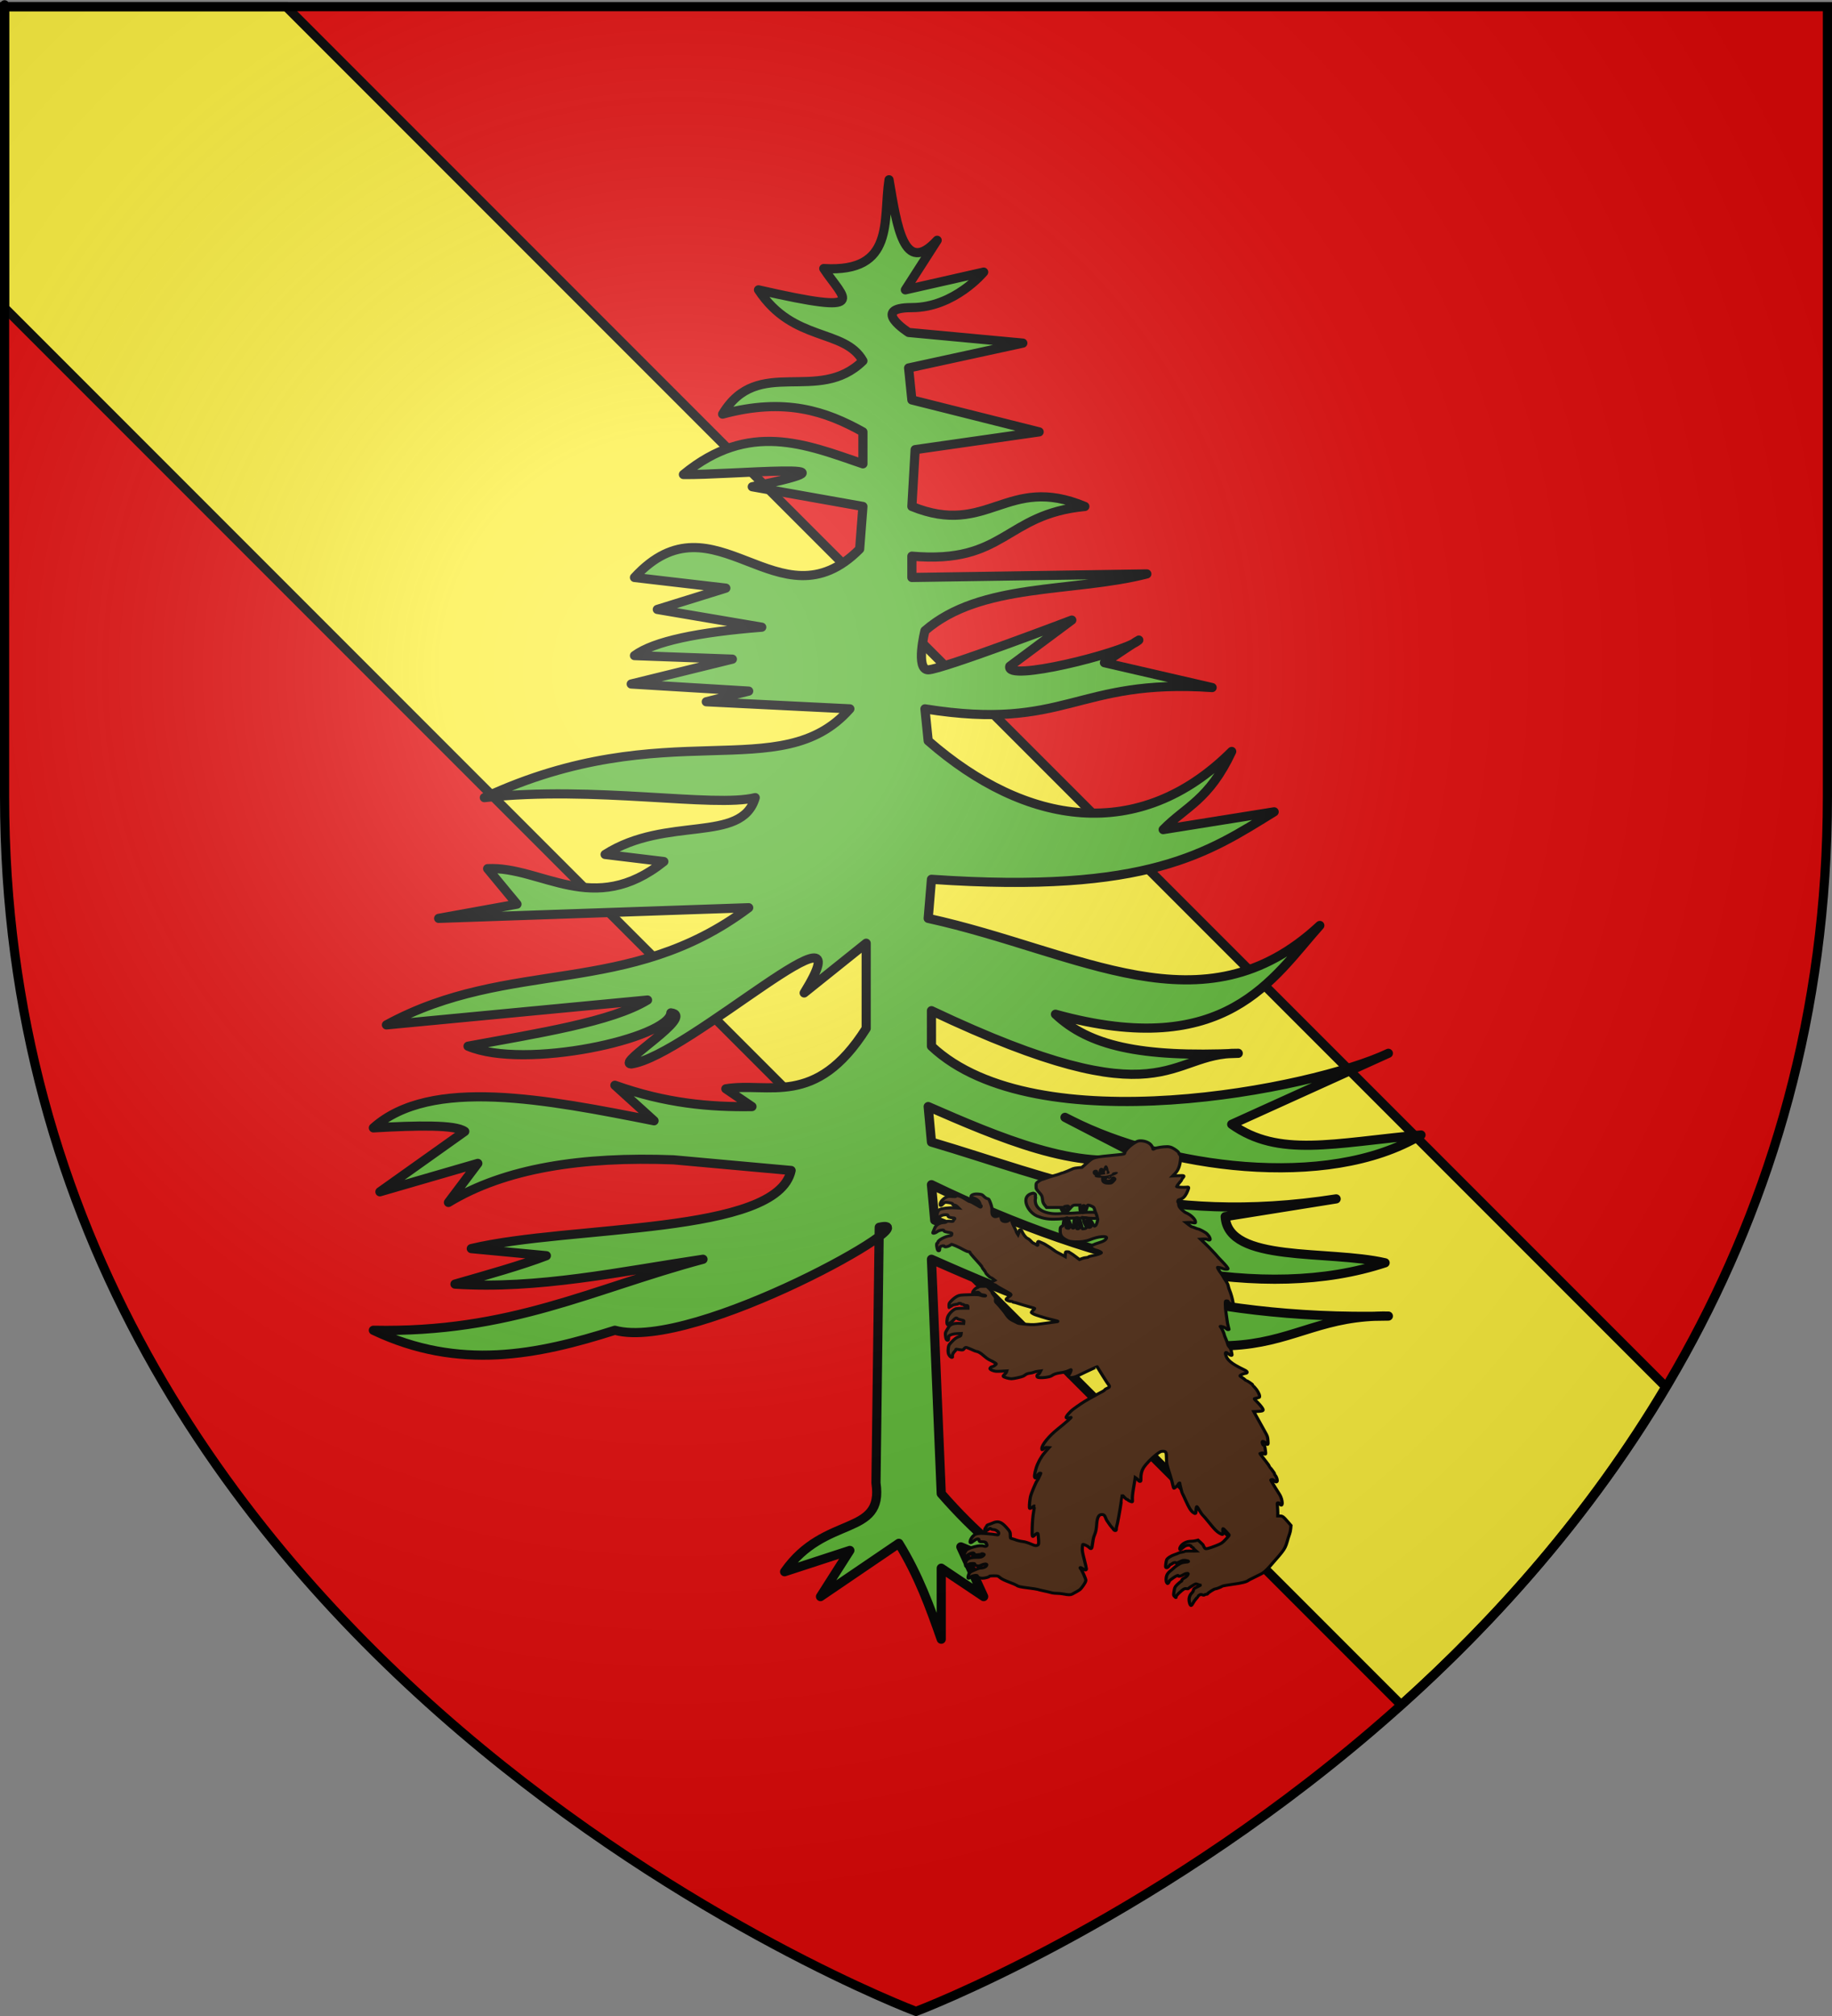 <?xml version="1.0" encoding="UTF-8" standalone="no"?>
<svg
   xmlns:dc="http://purl.org/dc/elements/1.1/"
   xmlns:cc="http://creativecommons.org/ns#"
   xmlns:rdf="http://www.w3.org/1999/02/22-rdf-syntax-ns#"
   xmlns:svg="http://www.w3.org/2000/svg"
   xmlns="http://www.w3.org/2000/svg"
   xmlns:xlink="http://www.w3.org/1999/xlink"
   xmlns:sodipodi="http://sodipodi.sourceforge.net/DTD/sodipodi-0.dtd"
   xmlns:inkscape="http://www.inkscape.org/namespaces/inkscape"
   height="660"
   width="600"
   version="1.0"
   id="svg2"
   sodipodi:version="0.32"
   inkscape:version="0.46"
   sodipodi:docname="Blason Nozeroy.svg"
   sodipodi:docbase="D:\Mes documents\Renaud-Notre Lapin"
   inkscape:export-filename="/Users/olivier/Desktop/Blason Rouge/Blason_Vide_3D.png"
   inkscape:export-xdpi="144"
   inkscape:export-ydpi="144"
   inkscape:output_extension="org.inkscape.output.svg.inkscape">
  <rect width="100%" height="100%" fill="#808080" stroke="none"/>
  <sodipodi:namedview
     inkscape:window-height="712"
     inkscape:window-width="1024"
     inkscape:pageshadow="2"
     inkscape:pageopacity="0.0"
     guidetolerance="10.0"
     gridtolerance="10.0"
     objecttolerance="10.0"
     borderopacity="1.0"
     bordercolor="#666666"
     pagecolor="#ffffff"
     id="base"
     showgrid="false"
     height="660px"
     inkscape:zoom="0.76742499"
     inkscape:cx="328.63145"
     inkscape:cy="329.67456"
     inkscape:window-x="0"
     inkscape:window-y="22"
     inkscape:current-layer="layer3"
     showguides="true"
     inkscape:guide-bbox="true">
    <sodipodi:guide
       orientation="1,0"
       position="300,305.917"
       id="guide3626" />
  </sodipodi:namedview>
  <desc
     id="desc4">Flag of Canton of Valais (Wallis)</desc>
  <defs
     id="defs6">
    <linearGradient
       id="linearGradient2893">
      <stop
         style="stop-color:white;stop-opacity:0.314;"
         offset="0"
         id="stop2895" />
      <stop
         id="stop2897"
         offset="0.19"
         style="stop-color:white;stop-opacity:0.251;" />
      <stop
         style="stop-color:#6b6b6b;stop-opacity:0.125;"
         offset="0.6"
         id="stop2901" />
      <stop
         style="stop-color:black;stop-opacity:0.125;"
         offset="1"
         id="stop2899" />
    </linearGradient>
    <radialGradient
       inkscape:collect="always"
       xlink:href="#linearGradient2893"
       id="radialGradient3163"
       gradientUnits="userSpaceOnUse"
       gradientTransform="matrix(1.353,0,0,1.349,-77.629,-85.747)"
       cx="221.445"
       cy="226.331"
       fx="221.445"
       fy="226.331"
       r="300" />
    <radialGradient
       gradientTransform="matrix(1.353,0,0,1.349,-77.629,-85.747)"
       gradientUnits="userSpaceOnUse"
       xlink:href="#linearGradient2893"
       id="radialGradient3372"
       fy="226.331"
       fx="221.445"
       r="300"
       cy="226.331"
       cx="221.445" />
    <radialGradient
       gradientTransform="matrix(0,1.386,-1.323,-5.741131e-8,-158.082,-109.541)"
       gradientUnits="userSpaceOnUse"
       xlink:href="#linearGradient2955"
       id="radialGradient2871"
       fy="218.901"
       fx="225.524"
       r="300"
       cy="218.901"
       cx="225.524" />
    <radialGradient
       gradientTransform="matrix(0,1.749,-1.593,-1.049767e-7,551.788,-191.29)"
       gradientUnits="userSpaceOnUse"
       xlink:href="#linearGradient2955"
       id="radialGradient2865"
       fy="218.901"
       fx="225.524"
       r="300"
       cy="218.901"
       cx="225.524" />
    <radialGradient
       gradientTransform="matrix(-4.167939e-4,2.183,-1.884,-3.599562e-4,615.597,-289.121)"
       gradientUnits="userSpaceOnUse"
       xlink:href="#linearGradient2955"
       id="radialGradient1911"
       fy="218.901"
       fx="225.524"
       r="300"
       cy="218.901"
       cx="225.524" />
    <clipPath
       id="clip">
      <path
         id="path10"
         d="M 0,-200 L 0,600 L 300,600 L 300,-200 L 0,-200 z " />
    </clipPath>
    <polygon
       id="star"
       transform="scale(53,53)"
       points="0,-1 0.588,0.809 -0.951,-0.309 0.951,-0.309 -0.588,0.809 0,-1 " />
    <radialGradient
       gradientTransform="matrix(-4.167939e-4,2.183,-1.884,-3.599562e-4,615.597,-289.121)"
       gradientUnits="userSpaceOnUse"
       xlink:href="#linearGradient2955"
       id="radialGradient2961"
       fy="218.901"
       fx="225.524"
       r="300"
       cy="218.901"
       cx="225.524" />
    <linearGradient
       id="linearGradient2955">
      <stop
         id="stop2867"
         offset="0"
         style="stop-color:#fd0000;stop-opacity:1" />
      <stop
         id="stop2873"
         offset="0.5"
         style="stop-color:#e77275;stop-opacity:0.659" />
      <stop
         id="stop2959"
         offset="1"
         style="stop-color:#000000;stop-opacity:0.323" />
    </linearGradient>
    <linearGradient
       id="linearGradient2885">
      <stop
         id="stop2887"
         offset="0"
         style="stop-color:#ffffff;stop-opacity:1" />
      <stop
         id="stop2891"
         offset="0.229"
         style="stop-color:#ffffff;stop-opacity:1" />
      <stop
         id="stop2889"
         offset="1"
         style="stop-color:#000000;stop-opacity:1" />
    </linearGradient>
    <linearGradient
       id="linearGradient3347">
      <stop
         id="stop3349"
         offset="0"
         style="stop-color:#ffffff;stop-opacity:0.314" />
      <stop
         id="stop3351"
         offset="0.19"
         style="stop-color:#ffffff;stop-opacity:0.251" />
      <stop
         id="stop3353"
         offset="0.6"
         style="stop-color:#6b6b6b;stop-opacity:0.125" />
      <stop
         id="stop3355"
         offset="1"
         style="stop-color:#000000;stop-opacity:0.125" />
    </linearGradient>
    <inkscape:perspective
       id="perspective85"
       inkscape:persp3d-origin="300 : 220 : 1"
       inkscape:vp_z="600 : 330 : 1"
       inkscape:vp_y="0 : 1000 : 0"
       inkscape:vp_x="0 : 330 : 1"
       sodipodi:type="inkscape:persp3d" />
    <inkscape:perspective
       id="perspective6959"
       inkscape:persp3d-origin="372.04724 : 350.78739 : 1"
       inkscape:vp_z="744.09448 : 526.18109 : 1"
       inkscape:vp_y="0 : 1000 : 0"
       inkscape:vp_x="0 : 526.18109 : 1"
       sodipodi:type="inkscape:persp3d" />
    <radialGradient
       r="300"
       fy="218.901"
       fx="225.524"
       cy="218.901"
       cx="225.524"
       gradientTransform="matrix(0,1.386,-1.323,-5.741131e-8,-158.082,-109.541)"
       gradientUnits="userSpaceOnUse"
       id="radialGradient17748"
       xlink:href="#linearGradient2955"
       inkscape:collect="always" />
    <radialGradient
       r="300"
       fy="218.901"
       fx="225.524"
       cy="218.901"
       cx="225.524"
       gradientTransform="matrix(0,1.749,-1.593,-1.049767e-7,551.788,-191.29)"
       gradientUnits="userSpaceOnUse"
       id="radialGradient17746"
       xlink:href="#linearGradient2955"
       inkscape:collect="always" />
    <radialGradient
       r="300"
       fy="218.901"
       fx="225.524"
       cy="218.901"
       cx="225.524"
       gradientTransform="matrix(-4.167939e-4,2.183,-1.884,-3.599562e-4,615.597,-289.121)"
       gradientUnits="userSpaceOnUse"
       id="radialGradient17744"
       xlink:href="#linearGradient2955"
       inkscape:collect="always" />
    <clipPath
       id="clipPath17740">
      <path
         id="path17742"
         d="M 0,-200 L 0,600 L 300,600 L 300,-200 L 0,-200 z " />
    </clipPath>
    <polygon
       points="0,-1 0.588,0.809 -0.951,-0.309 0.951,-0.309 -0.588,0.809 0,-1 "
       transform="scale(53,53)"
       id="polygon17738" />
    <radialGradient
       gradientUnits="userSpaceOnUse"
       gradientTransform="matrix(-4.167939e-4,2.183,-1.884,-3.599562e-4,615.597,-289.121)"
       r="300"
       fy="218.901"
       fx="225.524"
       cy="218.901"
       cx="225.524"
       id="radialGradient17736"
       xlink:href="#linearGradient2955"
       inkscape:collect="always" />
    <linearGradient
       id="linearGradient17728">
      <stop
         style="stop-color:#fd0000;stop-opacity:1;"
         offset="0"
         id="stop17730" />
      <stop
         id="stop17732"
         offset="0.5"
         style="stop-color:#e77275;stop-opacity:0.659;" />
      <stop
         id="stop17734"
         offset="1"
         style="stop-color:black;stop-opacity:0.323;" />
    </linearGradient>
    <linearGradient
       id="linearGradient17720">
      <stop
         style="stop-color:white;stop-opacity:1;"
         offset="0"
         id="stop17722" />
      <stop
         id="stop17724"
         offset="0.229"
         style="stop-color:white;stop-opacity:1;" />
      <stop
         style="stop-color:black;stop-opacity:1;"
         offset="1"
         id="stop17726" />
    </linearGradient>
    <linearGradient
       id="linearGradient17710">
      <stop
         id="stop17712"
         offset="0"
         style="stop-color:white;stop-opacity:0.314;" />
      <stop
         style="stop-color:white;stop-opacity:0.251;"
         offset="0.19"
         id="stop17714" />
      <stop
         id="stop17716"
         offset="0.6"
         style="stop-color:#6b6b6b;stop-opacity:0.125;" />
      <stop
         id="stop17718"
         offset="1"
         style="stop-color:black;stop-opacity:0.125;" />
    </linearGradient>
    <inkscape:perspective
       id="perspective372"
       inkscape:persp3d-origin="300 : 220 : 1"
       inkscape:vp_z="600 : 330 : 1"
       inkscape:vp_y="0 : 1000 : 0"
       inkscape:vp_x="0 : 330 : 1"
       sodipodi:type="inkscape:persp3d" />
    <radialGradient
       r="300"
       fy="226.331"
       fx="221.445"
       cy="226.331"
       cx="221.445"
       gradientTransform="matrix(1.353,0,0,1.349,-77.629,-85.747)"
       gradientUnits="userSpaceOnUse"
       id="radialGradient18527"
       xlink:href="#linearGradient2893"
       inkscape:collect="always" />
    <radialGradient
       r="300"
       fy="218.901"
       fx="225.524"
       cy="218.901"
       cx="225.524"
       gradientTransform="matrix(0,1.386,-1.323,-5.741131e-8,-158.082,-109.541)"
       gradientUnits="userSpaceOnUse"
       id="radialGradient18525"
       xlink:href="#linearGradient2955"
       inkscape:collect="always" />
    <radialGradient
       r="300"
       fy="218.901"
       fx="225.524"
       cy="218.901"
       cx="225.524"
       gradientTransform="matrix(0,1.749,-1.593,-1.049767e-7,551.788,-191.29)"
       gradientUnits="userSpaceOnUse"
       id="radialGradient18523"
       xlink:href="#linearGradient2955"
       inkscape:collect="always" />
    <radialGradient
       r="300"
       fy="218.901"
       fx="225.524"
       cy="218.901"
       cx="225.524"
       gradientTransform="matrix(-4.167939e-4,2.183,-1.884,-3.599562e-4,615.597,-289.121)"
       gradientUnits="userSpaceOnUse"
       id="radialGradient18521"
       xlink:href="#linearGradient2955"
       inkscape:collect="always" />
    <clipPath
       id="clipPath18517">
      <path
         id="path18519"
         d="M 0,-200 L 0,600 L 300,600 L 300,-200 L 0,-200 z " />
    </clipPath>
    <polygon
       points="0,-1 0.588,0.809 -0.951,-0.309 0.951,-0.309 -0.588,0.809 0,-1 "
       transform="scale(53,53)"
       id="polygon18515" />
    <radialGradient
       gradientUnits="userSpaceOnUse"
       gradientTransform="matrix(-4.167939e-4,2.183,-1.884,-3.599562e-4,615.597,-289.121)"
       r="300"
       fy="218.901"
       fx="225.524"
       cy="218.901"
       cx="225.524"
       id="radialGradient18513"
       xlink:href="#linearGradient2955"
       inkscape:collect="always" />
    <linearGradient
       id="linearGradient18505">
      <stop
         style="stop-color:#fd0000;stop-opacity:1;"
         offset="0"
         id="stop18507" />
      <stop
         id="stop18509"
         offset="0.5"
         style="stop-color:#e77275;stop-opacity:0.659;" />
      <stop
         id="stop18511"
         offset="1"
         style="stop-color:black;stop-opacity:0.323;" />
    </linearGradient>
    <linearGradient
       id="linearGradient18497">
      <stop
         style="stop-color:white;stop-opacity:1;"
         offset="0"
         id="stop18499" />
      <stop
         id="stop18501"
         offset="0.229"
         style="stop-color:white;stop-opacity:1;" />
      <stop
         style="stop-color:black;stop-opacity:1;"
         offset="1"
         id="stop18503" />
    </linearGradient>
    <linearGradient
       id="linearGradient18487">
      <stop
         id="stop18489"
         offset="0"
         style="stop-color:white;stop-opacity:0.314;" />
      <stop
         style="stop-color:white;stop-opacity:0.251;"
         offset="0.19"
         id="stop18491" />
      <stop
         id="stop18493"
         offset="0.6"
         style="stop-color:#6b6b6b;stop-opacity:0.125;" />
      <stop
         id="stop18495"
         offset="1"
         style="stop-color:black;stop-opacity:0.125;" />
    </linearGradient>
    <inkscape:perspective
       id="perspective35"
       inkscape:persp3d-origin="300 : 220 : 1"
       inkscape:vp_z="600 : 330 : 1"
       inkscape:vp_y="0 : 1000 : 0"
       inkscape:vp_x="0 : 330 : 1"
       sodipodi:type="inkscape:persp3d" />
    <radialGradient
       r="300"
       fy="226.331"
       fx="221.445"
       cy="226.331"
       cx="221.445"
       gradientTransform="matrix(1.353,0,0,1.349,-77.629,-85.747)"
       gradientUnits="userSpaceOnUse"
       id="radialGradient18825"
       xlink:href="#linearGradient2893"
       inkscape:collect="always" />
    <radialGradient
       r="300"
       fy="218.901"
       fx="225.524"
       cy="218.901"
       cx="225.524"
       gradientTransform="matrix(0,1.386,-1.323,-5.741131e-8,-158.082,-109.541)"
       gradientUnits="userSpaceOnUse"
       id="radialGradient18823"
       xlink:href="#linearGradient2955"
       inkscape:collect="always" />
    <radialGradient
       r="300"
       fy="218.901"
       fx="225.524"
       cy="218.901"
       cx="225.524"
       gradientTransform="matrix(0,1.749,-1.593,-1.049767e-7,551.788,-191.29)"
       gradientUnits="userSpaceOnUse"
       id="radialGradient18821"
       xlink:href="#linearGradient2955"
       inkscape:collect="always" />
    <radialGradient
       r="300"
       fy="218.901"
       fx="225.524"
       cy="218.901"
       cx="225.524"
       gradientTransform="matrix(-4.167939e-4,2.183,-1.884,-3.599562e-4,615.597,-289.121)"
       gradientUnits="userSpaceOnUse"
       id="radialGradient18819"
       xlink:href="#linearGradient2955"
       inkscape:collect="always" />
    <clipPath
       id="clipPath18815">
      <path
         id="path18817"
         d="M 0,-200 L 0,600 L 300,600 L 300,-200 L 0,-200 z " />
    </clipPath>
    <polygon
       points="0,-1 0.588,0.809 -0.951,-0.309 0.951,-0.309 -0.588,0.809 0,-1 "
       transform="scale(53,53)"
       id="polygon18813" />
    <radialGradient
       gradientUnits="userSpaceOnUse"
       gradientTransform="matrix(-4.167939e-4,2.183,-1.884,-3.599562e-4,615.597,-289.121)"
       r="300"
       fy="218.901"
       fx="225.524"
       cy="218.901"
       cx="225.524"
       id="radialGradient18811"
       xlink:href="#linearGradient2955"
       inkscape:collect="always" />
    <linearGradient
       id="linearGradient18803">
      <stop
         style="stop-color:#fd0000;stop-opacity:1;"
         offset="0"
         id="stop18805" />
      <stop
         id="stop18807"
         offset="0.5"
         style="stop-color:#e77275;stop-opacity:0.659;" />
      <stop
         id="stop18809"
         offset="1"
         style="stop-color:black;stop-opacity:0.323;" />
    </linearGradient>
    <linearGradient
       id="linearGradient18795">
      <stop
         style="stop-color:white;stop-opacity:1;"
         offset="0"
         id="stop18797" />
      <stop
         id="stop18799"
         offset="0.229"
         style="stop-color:white;stop-opacity:1;" />
      <stop
         style="stop-color:black;stop-opacity:1;"
         offset="1"
         id="stop18801" />
    </linearGradient>
    <linearGradient
       id="linearGradient18785">
      <stop
         id="stop18787"
         offset="0"
         style="stop-color:white;stop-opacity:0.314;" />
      <stop
         style="stop-color:white;stop-opacity:0.251;"
         offset="0.19"
         id="stop18789" />
      <stop
         id="stop18791"
         offset="0.6"
         style="stop-color:#6b6b6b;stop-opacity:0.125;" />
      <stop
         id="stop18793"
         offset="1"
         style="stop-color:black;stop-opacity:0.125;" />
    </linearGradient>
    <inkscape:perspective
       id="perspective48"
       inkscape:persp3d-origin="300 : 220 : 1"
       inkscape:vp_z="600 : 330 : 1"
       inkscape:vp_y="0 : 1000 : 0"
       inkscape:vp_x="0 : 330 : 1"
       sodipodi:type="inkscape:persp3d" />
    <radialGradient
       gradientTransform="matrix(0,1.386,-1.323,-5.741131e-8,-158.082,-109.541)"
       gradientUnits="userSpaceOnUse"
       xlink:href="#linearGradient2955"
       id="radialGradient18973"
       fy="218.901"
       fx="225.524"
       r="300"
       cy="218.901"
       cx="225.524" />
    <radialGradient
       gradientTransform="matrix(0,1.749,-1.593,-1.049767e-7,551.788,-191.29)"
       gradientUnits="userSpaceOnUse"
       xlink:href="#linearGradient2955"
       id="radialGradient18971"
       fy="218.901"
       fx="225.524"
       r="300"
       cy="218.901"
       cx="225.524" />
    <radialGradient
       gradientTransform="matrix(-4.167939e-4,2.183,-1.884,-3.599562e-4,615.597,-289.121)"
       gradientUnits="userSpaceOnUse"
       xlink:href="#linearGradient2955"
       id="radialGradient18969"
       fy="218.901"
       fx="225.524"
       r="300"
       cy="218.901"
       cx="225.524" />
    <clipPath
       id="clipPath18965">
      <path
         id="path18967"
         d="M 0,-200 L 0,600 L 300,600 L 300,-200 L 0,-200 z " />
    </clipPath>
    <polygon
       id="polygon18963"
       transform="scale(53,53)"
       points="0,-1 0.588,0.809 -0.951,-0.309 0.951,-0.309 -0.588,0.809 0,-1 " />
    <radialGradient
       gradientTransform="matrix(-4.167939e-4,2.183,-1.884,-3.599562e-4,615.597,-289.121)"
       gradientUnits="userSpaceOnUse"
       xlink:href="#linearGradient2955"
       id="radialGradient18961"
       fy="218.901"
       fx="225.524"
       r="300"
       cy="218.901"
       cx="225.524" />
    <linearGradient
       id="linearGradient18953">
      <stop
         id="stop18955"
         offset="0"
         style="stop-color:#fd0000;stop-opacity:1" />
      <stop
         id="stop18957"
         offset="0.5"
         style="stop-color:#e77275;stop-opacity:0.659" />
      <stop
         id="stop18959"
         offset="1"
         style="stop-color:black;stop-opacity:0.323" />
    </linearGradient>
    <linearGradient
       id="linearGradient18945">
      <stop
         id="stop18947"
         offset="0"
         style="stop-color:white;stop-opacity:1" />
      <stop
         id="stop18949"
         offset="0.229"
         style="stop-color:white;stop-opacity:1" />
      <stop
         id="stop18951"
         offset="1"
         style="stop-color:black;stop-opacity:1" />
    </linearGradient>
    <linearGradient
       id="linearGradient18935">
      <stop
         id="stop18937"
         offset="0"
         style="stop-color:white;stop-opacity:0.314" />
      <stop
         id="stop18939"
         offset="0.19"
         style="stop-color:white;stop-opacity:0.251" />
      <stop
         id="stop18941"
         offset="0.6"
         style="stop-color:#6b6b6b;stop-opacity:0.125" />
      <stop
         id="stop18943"
         offset="1"
         style="stop-color:black;stop-opacity:0.125" />
    </linearGradient>
    <inkscape:perspective
       id="perspective32"
       inkscape:persp3d-origin="300 : 220 : 1"
       inkscape:vp_z="600 : 330 : 1"
       inkscape:vp_y="0 : 1000 : 0"
       inkscape:vp_x="0 : 330 : 1"
       sodipodi:type="inkscape:persp3d" />
    <linearGradient
       gradientUnits="userSpaceOnUse"
       xlink:href="#linearGradient1732"
       id="linearGradient2433"
       y2="96.5"
       x2="180"
       y1="92.5"
       x1="171" />
    <linearGradient
       gradientTransform="translate(-1.428571e-5,-5.714286e-5)"
       gradientUnits="userSpaceOnUse"
       xlink:href="#linearGradient1732"
       id="linearGradient1561"
       y2="467.622"
       x2="124.137"
       y1="496.131"
       x1="94.281" />
    <linearGradient
       gradientTransform="translate(-1.428571e-5,-5.714286e-5)"
       gradientUnits="userSpaceOnUse"
       xlink:href="#linearGradient1732"
       id="linearGradient1559"
       y2="185.716"
       x2="296.929"
       y1="176.249"
       x1="270.496" />
    <linearGradient
       gradientTransform="translate(-1.428571e-5,-5.714286e-5)"
       gradientUnits="userSpaceOnUse"
       xlink:href="#linearGradient1732"
       id="linearGradient1557"
       y2="101.814"
       x2="193.021"
       y1="75.234"
       x1="179.583" />
    <linearGradient
       gradientTransform="translate(-1.428571e-5,-5.714286e-5)"
       gradientUnits="userSpaceOnUse"
       xlink:href="#linearGradient1732"
       id="linearGradient1555"
       y2="90.412"
       x2="137.605"
       y1="75.234"
       x1="112.239" />
    <linearGradient
       gradientTransform="translate(-1.428571e-5,-5.714286e-5)"
       gradientUnits="userSpaceOnUse"
       xlink:href="#linearGradient1732"
       id="linearGradient1553"
       y2="137.971"
       x2="124.361"
       y1="139.21"
       x1="87.547" />
    <linearGradient
       gradientTransform="translate(-1.428571e-5,-5.714286e-5)"
       gradientUnits="userSpaceOnUse"
       xlink:href="#linearGradient1732"
       id="linearGradient1551"
       y2="137.971"
       x2="157.2"
       y1="115.64"
       x1="124.585" />
    <linearGradient
       gradientTransform="translate(-1.428571e-5,-5.714286e-5)"
       gradientUnits="userSpaceOnUse"
       xlink:href="#linearGradient1732"
       id="linearGradient1549"
       y2="213.55"
       x2="211.83"
       y1="217.778"
       x1="177.338" />
    <linearGradient
       id="linearGradient1732">
      <stop
         id="stop1734"
         offset="0"
         style="stop-color:#ffffff;stop-opacity:1" />
      <stop
         id="stop1736"
         offset="1"
         style="stop-color:#ffffff;stop-opacity:1" />
    </linearGradient>
    <linearGradient
       gradientTransform="translate(75.923,47.102)"
       gradientUnits="userSpaceOnUse"
       xlink:href="#linearGradient1732"
       id="linearGradient1397"
       y2="48.303"
       x2="243.124"
       y1="51.421"
       x1="241.143" />
    <linearGradient
       gradientTransform="translate(-1.428571e-5,-5.714286e-5)"
       gradientUnits="userSpaceOnUse"
       xlink:href="#linearGradient1732"
       id="linearGradient1682"
       y2="546.905"
       x2="341.27"
       y1="571.111"
       x1="337.302" />
    <linearGradient
       gradientTransform="translate(-1.428571e-5,-5.714286e-5)"
       gradientUnits="userSpaceOnUse"
       xlink:href="#linearGradient1732"
       id="linearGradient1674"
       y2="547.595"
       x2="319.151"
       y1="566.746"
       x1="300" />
    <linearGradient
       gradientTransform="translate(-1.428571e-5,-5.714286e-5)"
       gradientUnits="userSpaceOnUse"
       xlink:href="#linearGradient1732"
       id="linearGradient1666"
       y2="534.603"
       x2="312.302"
       y1="534.206"
       x1="266.27" />
    <linearGradient
       gradientTransform="translate(-1.428571e-5,-5.714286e-5)"
       gradientUnits="userSpaceOnUse"
       xlink:href="#linearGradient1732"
       id="linearGradient1658"
       y2="513.175"
       x2="321.825"
       y1="493.73"
       x1="292.857" />
    <linearGradient
       gradientTransform="translate(-1.428571e-5,-5.714286e-5)"
       gradientUnits="userSpaceOnUse"
       xlink:href="#linearGradient1732"
       id="linearGradient1650"
       y2="458.413"
       x2="186.508"
       y1="491.746"
       x1="186.508" />
    <linearGradient
       gradientTransform="translate(-1.428571e-5,-5.714286e-5)"
       gradientUnits="userSpaceOnUse"
       xlink:href="#linearGradient1732"
       id="linearGradient1642"
       y2="454.048"
       x2="163.889"
       y1="488.968"
       x1="143.651" />
    <linearGradient
       gradientTransform="translate(-1.428571e-5,-5.714286e-5)"
       gradientUnits="userSpaceOnUse"
       xlink:href="#linearGradient1732"
       id="linearGradient1582"
       y2="242.341"
       x2="130.357"
       y1="225.278"
       x1="107.143" />
    <linearGradient
       gradientTransform="translate(-1.428571e-5,-5.714286e-5)"
       gradientUnits="userSpaceOnUse"
       xlink:href="#linearGradient1732"
       id="linearGradient1622"
       y2="415.357"
       x2="166.667"
       y1="395.317"
       x1="131.151" />
    <linearGradient
       gradientTransform="translate(-1.428571e-5,-5.714286e-5)"
       gradientUnits="userSpaceOnUse"
       xlink:href="#linearGradient1732"
       id="linearGradient1614"
       y2="294.722"
       x2="136.325"
       y1="312.778"
       x1="118.452" />
    <linearGradient
       gradientTransform="translate(-1.428571e-5,-5.714286e-5)"
       gradientUnits="userSpaceOnUse"
       xlink:href="#linearGradient1732"
       id="linearGradient1606"
       y2="280.635"
       x2="118.056"
       y1="297.103"
       x1="88.492" />
    <linearGradient
       gradientTransform="translate(-1.428571e-5,-5.714286e-5)"
       gradientUnits="userSpaceOnUse"
       xlink:href="#linearGradient1732"
       id="linearGradient1598"
       y2="257.619"
       x2="115.675"
       y1="260.595"
       x1="84.127" />
    <linearGradient
       gradientTransform="translate(-1.428571e-5,-5.714286e-5)"
       gradientUnits="userSpaceOnUse"
       xlink:href="#linearGradient1732"
       id="linearGradient1590"
       y2="258.413"
       x2="113.69"
       y1="264.167"
       x1="82.143" />
    <linearGradient
       gradientTransform="translate(-1.428571e-5,-5.714286e-5)"
       gradientUnits="userSpaceOnUse"
       xlink:href="#linearGradient1732"
       id="linearGradient1800"
       y2="166.385"
       x2="139.396"
       y1="191.963"
       x1="107.75" />
    <inkscape:perspective
       id="perspective34"
       inkscape:persp3d-origin="225 : 179.16667 : 1"
       inkscape:vp_z="450 : 268.75 : 1"
       inkscape:vp_y="0 : 1000 : 0"
       inkscape:vp_x="0 : 268.75 : 1"
       sodipodi:type="inkscape:persp3d" />
  </defs>
  <g
     inkscape:groupmode="layer"
     id="layer3"
     inkscape:label="Fond écu"
     style="display:inline">
    <path
       id="path2855"
       style="fill:#e20909;fill-opacity:1;fill-rule:evenodd;stroke:none;stroke-width:1px;stroke-linecap:butt;stroke-linejoin:miter;stroke-opacity:1"
       d="M 300,658.5 C 300,658.5 598.5,546.18 598.5,260.728 C 598.5,-24.723 598.5,2.176 598.5,2.176 L 1.5,2.176 L 1.5,260.728 C 1.5,546.18 300,658.5 300,658.5 z "
       sodipodi:nodetypes="cccccc" />
    <g
       id="g3052"
       transform="translate(0.71,0.651)">
      <g
         style="display:inline"
         inkscape:label="Fond écu"
         id="g3054" />
      <g
         style="display:inline"
         inkscape:label="Meubles"
         id="g3056">
        <g
           style="opacity:1"
           transform="translate(-62.857,-493.791)"
           inkscape:label="Calque 1"
           id="g6475">
          <g
             id="g6477"
             style="opacity:1;display:inline"
             transform="translate(62.857,493.791)">
            <g
               id="g5810" />
            <g
               id="g6515">
              <rect
                 width="600"
                 height="660"
                 x="0"
                 y="3.375078e-14"
                 style="opacity:1;fill:none;fill-opacity:1;fill-rule:nonzero;stroke:none;stroke-width:7.56;stroke-linecap:round;stroke-linejoin:round;stroke-miterlimit:4;stroke-dasharray:none;stroke-opacity:1;display:inline"
                 id="rect4923" />
            </g>
          </g>
          <rect
             style="fill:#ff0000;fill-opacity:1;stroke-width:5.394;stroke-miterlimit:4;stroke-dasharray:none"
             id="rect4632"
             width="0"
             height="45.714"
             x="314.286"
             y="686.648" />
        </g>
      </g>
      <g
         style="display:inline"
         inkscape:label="Reflet final"
         id="g3109" />
      <g
         style="display:inline"
         inkscape:label="Contour final"
         id="g3111" />
    </g>
    <g
       id="g18975"
       style="opacity:1;display:inline"
       transform="matrix(-1,0,0,1,600,0)">
      <g
         id="g18977">
        <path
           id="path18979"
           style="fill:#fcef3c;fill-opacity:1;fill-rule:evenodd;stroke:#000000;stroke-width:3;stroke-linecap:butt;stroke-linejoin:miter;stroke-miterlimit:4;stroke-dasharray:none;stroke-opacity:1"
           d="M 598.5,100.781 L 141.125,558.156 C 109.776,530.024 79.086,495.486 54.437,454.031 L 506.281,2.188 L 598.5,2.188 L 598.5,100.781 z" />
        <rect
           id="rect18981"
           style="fill:none;fill-opacity:1;fill-rule:nonzero;stroke:none;stroke-width:7.56;stroke-linecap:round;stroke-linejoin:round;stroke-miterlimit:4;stroke-dasharray:none;stroke-opacity:1"
           y="3.375078e-14"
           x="0"
           height="660"
           width="600" />
      </g>
    </g>
    <path
       sodipodi:nodetypes="ccccccccccccccccccccccccccccccccccccccccccccccccccccccccccccccccccccccccccccscccccccccccccccccsccsccccccccccccscccc"
       id="path3937"
       d="M 291.168,58.855 C 289.134,72.004 293.315,89.377 269.79,87.917 C 276.298,97.852 285.984,103.485 248.413,94.892 C 259.814,112.204 276.56,107.44 282.617,118.143 C 267.921,132.539 248.216,116.249 236.655,135.58 C 257.143,130.024 270.589,134.68 282.617,141.393 L 282.617,151.855 C 263.89,145.45 245.321,137.682 223.829,155.343 C 238.414,155.631 288.159,150.705 246.371,159.355 L 282.617,165.805 L 281.548,179.755 C 255.038,206.425 234.113,160.421 207.796,189.055 L 237.724,192.543 L 215.278,199.518 L 249.481,205.33 C 228.816,206.958 214.217,209.905 207.796,214.63 L 239.862,215.793 L 206.727,223.931 L 245.206,226.256 L 231.311,229.743 L 278.341,232.068 C 255.628,257.777 218.702,233.222 158.627,261.131 C 194.613,257.128 233.805,264.501 247.344,261.131 C 242.923,276.364 218.34,266.898 198.176,279.731 L 217.415,282.056 C 194.297,300.532 177.32,283.518 159.696,284.381 L 169.316,296.006 L 143.663,300.656 L 245.206,297.168 C 205.658,326.875 167.178,313.443 126.561,335.531 L 212.071,327.393 C 200.339,334.569 175.949,338.303 153.283,342.506 C 171.874,350.379 219.105,339.914 219.718,331.595 C 228.064,332.487 201.654,348.139 206.727,348.318 C 225.413,345.724 284.84,290.255 263.377,325.068 L 283.685,308.793 L 283.685,336.694 C 267.136,362.889 251.528,354.15 237.724,356.456 L 246.275,362.269 C 232.486,362.501 218.003,361.223 201.382,355.293 L 214.209,366.919 C 179.04,359.965 141.079,352.45 122.286,369.244 C 136.677,368.431 149.108,368.151 152.214,370.406 L 124.423,390.169 L 156.49,380.869 L 146.87,393.656 C 165.393,382.415 190.707,378.558 220.622,379.706 L 259.101,383.194 C 254.515,404.422 186.96,400.972 154.352,408.769 L 178.936,411.094 C 170.907,414.194 159.779,417.294 149.007,420.394 C 176.085,422.189 203.164,416.273 230.242,412.256 C 193.942,421.94 167.248,436.443 122.286,435.506 C 150.406,448.865 176.075,443.561 201.382,435.506 C 227.48,442.602 306.182,397.738 287.961,401.794 L 286.892,485.494 C 289.529,503.335 270.168,495.661 256.964,514.557 L 278.341,507.582 L 268.721,522.694 L 294.374,505.257 C 300.833,515.719 304.602,526.182 308.27,536.644 L 308.27,513.394 L 322.165,522.694 L 314.683,506.419 L 337.129,515.719 C 328.169,508.242 319.925,502.322 308.27,488.982 L 305.063,412.256 C 418.389,462.815 412.776,430.216 454.705,430.856 C 392.375,432.331 348.925,416.206 306.132,399.469 L 305.063,387.844 C 361.479,415.062 414.28,426.401 453.636,413.419 C 434.995,409.117 402.218,413.6 401.261,398.306 L 437.603,392.494 C 379.367,401.581 344.321,385.447 305.063,373.894 L 303.994,362.269 C 326.693,372.17 353.563,383.825 373.471,378.544 C 373.471,378.544 339.927,361.29 351.025,366.919 C 380.844,382.041 434.441,390.134 465.394,371.569 C 436.609,374.2 418.849,379.055 403.399,368.081 L 454.705,344.831 C 430.224,356.465 339.26,374.706 305.063,342.506 L 305.063,330.881 C 382.627,367.658 382.068,344.475 405.537,344.831 C 373.215,346.272 356.577,342.28 345.68,332.044 C 401.627,347.46 416.869,320.111 432.259,302.981 C 393.968,338.617 353.833,311.556 303.994,300.656 L 305.063,287.868 C 376.372,292.795 395.866,278.937 417.295,265.781 L 380.953,271.593 C 388.435,263.947 395.917,261.97 403.399,246.018 C 373.111,276.184 336.02,270.503 303.994,242.531 L 302.925,232.068 C 349.517,239.551 352.1,222.014 396.986,225.093 L 361.713,216.955 C 361.713,216.955 375.965,207.411 372.402,209.98 C 366.914,213.938 329.091,223.419 330.716,218.118 L 351.025,203.005 C 351.025,203.005 308.27,219.281 303.994,219.281 C 299.719,219.281 302.925,206.493 302.925,206.493 C 321.21,190.598 351.38,194.092 375.609,187.893 L 298.65,189.055 L 298.65,182.08 C 329.291,184.755 328.934,168.319 355.3,165.805 C 329.723,155.094 323.678,175.981 298.65,165.805 L 299.719,147.205 L 340.336,141.393 L 298.65,130.93 L 297.581,120.468 L 334.991,112.33 L 297.581,108.843 C 297.581,108.843 284.754,100.705 298.65,100.705 C 312.545,100.705 322.165,89.08 322.165,89.08 L 296.512,94.892 L 306.932,78.665 C 296.014,90.54 293.778,74.087 291.168,58.855 z"
       style="opacity:1;fill:#5ab532;fill-opacity:1;fill-rule:evenodd;stroke:#000000;stroke-width:3;stroke-linecap:butt;stroke-linejoin:round;stroke-miterlimit:4;stroke-dasharray:none;stroke-opacity:1;display:inline" />
    <g
       id="g18529"
       transform="matrix(0.318,0,0,0.295,264.818,350.836)"
       style="fill:#502d16;fill-opacity:1;stroke:#000000;stroke-width:3.264;stroke-miterlimit:4;stroke-dasharray:none;stroke-opacity:1;display:inline">
      <g
         style="fill:#502d16;fill-opacity:1;stroke:#000000;stroke-width:3.264;stroke-miterlimit:4;stroke-dasharray:none;stroke-opacity:1;display:inline"
         inkscape:label="Fond écu"
         id="g18531">
        <g
           style="fill:#502d16;fill-opacity:1;stroke:#000000;stroke-width:3.264;stroke-miterlimit:4;stroke-dasharray:none;stroke-opacity:1"
           id="g3878">
          <g
             id="g18827"
             transform="translate(13.844,43.979)"
             style="fill:#502d16;fill-opacity:1;stroke:#000000;stroke-width:3.264;stroke-miterlimit:4;stroke-dasharray:none;stroke-opacity:1">
            <g
               style="opacity:1;fill:#502d16;fill-opacity:1;stroke:#000000;stroke-width:3.264;stroke-miterlimit:4;stroke-dasharray:none;stroke-opacity:1;display:inline"
               inkscape:label="Fond écu"
               id="g18829" />
            <g
               style="opacity:1;fill:#502d16;fill-opacity:1;stroke:#000000;stroke-width:3.264;stroke-miterlimit:4;stroke-dasharray:none;stroke-opacity:1;display:inline"
               inkscape:label="parti"
               id="layer5" />
            <g
               style="fill:#502d16;fill-opacity:1;stroke:#000000;stroke-width:3.264;stroke-miterlimit:4;stroke-dasharray:none;stroke-opacity:1;display:inline"
               inkscape:label="Ours"
               id="g18832">
              <g
                 transform="matrix(0.54,0,0,0.54,110.801,23.88)"
                 id="g15212"
                 style="fill:#502d16;fill-opacity:1;stroke:#000000;stroke-width:6.045;stroke-miterlimit:4;stroke-dasharray:none;stroke-opacity:1">
                <path
                   style="fill:#502d16;fill-opacity:1;fill-rule:nonzero;stroke:#000000;stroke-width:6.045;stroke-miterlimit:4;stroke-dasharray:none;stroke-opacity:1"
                   d="M 197.78,124.034 C 170.478,128.625 187.395,166.388 208.644,172.512 C 233.143,183.149 260.069,173.334 285.662,175.707 C 299.017,172.125 328.982,183.228 330.053,165.6 C 305.466,159.874 278.744,166.549 253.354,165.56 C 231.099,169.218 196.845,162.588 202.044,132.894 C 200.085,130.847 205.043,125.842 197.78,124.034 z"
                   id="path2199"
                   sodipodi:nodetypes="ccccccc" />
                <path
                   style="fill:#502d16;fill-opacity:1;stroke:#000000;stroke-width:6.045;stroke-miterlimit:4;stroke-dasharray:none;stroke-opacity:1"
                   d="M 496.193,967.617 C 493.482,958.569 495.052,950.875 500.836,944.859 C 501.959,943.691 503.025,941.445 503.206,939.868 C 503.462,937.637 504.534,936.467 508.034,934.601 C 517.414,929.601 517.576,929.495 515.899,929.489 C 514.999,929.486 513.031,928.843 511.524,928.062 C 510.018,927.28 508.054,926.914 507.16,927.247 C 504.926,928.08 494.191,935.421 493.447,936.624 C 493.116,937.161 491.519,937.309 489.899,936.953 C 486.263,936.154 483.913,937.604 475.968,945.55 C 472.255,949.262 470.034,952.321 470.034,953.723 C 470.034,955.92 469.987,955.911 467.532,953.264 C 465.128,950.671 465.068,950.295 466.008,943.669 C 467.111,935.891 467.736,933.912 469.97,931.111 C 472.373,928.1 479.442,921.509 480.284,921.495 C 480.697,921.488 481.034,920.609 481.034,919.54 C 481.034,918.262 482.673,916.677 485.824,914.906 C 489.984,912.567 493.034,908.919 493.034,906.283 C 493.034,904.436 487.581,905.698 483.534,908.483 C 478.806,911.736 474.034,912.481 474.034,909.966 C 474.034,907.476 457.073,919.292 457.003,921.831 C 456.985,922.465 456.31,923.856 455.503,924.924 C 454.049,926.845 454.02,926.845 452.566,924.924 C 450.364,922.012 450.637,912.936 453.078,907.893 C 454.202,905.572 456.988,902.167 459.27,900.328 C 461.552,898.488 464.12,896.153 464.977,895.14 C 468.097,891.448 477.634,884.849 481.534,883.683 C 483.735,883.026 487.3,882.374 489.457,882.235 C 495.562,881.842 495.033,879.751 488.626,878.951 C 483.526,878.314 482.605,878.535 476.569,881.853 C 472.975,883.829 470.034,885.056 470.034,884.58 C 470.034,882.482 465.836,882.779 463.114,885.069 C 461.536,886.397 459.748,887.483 459.14,887.483 C 458.532,887.483 458.02,887.82 458.003,888.233 C 457.986,888.645 456.886,890.216 455.559,891.723 C 453.96,893.54 452.582,894.246 451.469,893.819 C 450.045,893.273 449.887,892.227 450.43,886.927 C 450.782,883.491 451.517,879.396 452.064,877.829 C 453.262,874.39 460.613,869.169 467.534,866.84 C 470.284,865.915 473.435,864.579 474.534,863.871 C 475.635,863.163 478.56,862.275 481.034,861.897 C 483.51,861.519 486.079,860.781 486.745,860.256 C 487.411,859.732 491.236,859.392 495.245,859.5 C 499.254,859.608 503.838,859.649 505.43,859.59 L 508.327,859.483 L 505.68,857.031 C 504.225,855.682 503.034,854.137 503.034,853.598 C 503.034,853.059 502.135,852.332 501.034,851.983 C 499.935,851.634 499.034,850.712 499.034,849.934 C 499.034,849.157 497.906,848.238 496.528,847.892 C 492.102,846.781 487.574,848.352 483.265,852.492 C 480.981,854.687 478.644,856.483 478.073,856.483 C 476.614,856.483 476.782,853.867 478.445,850.683 C 481.931,844.011 490.098,839.483 498.646,839.483 C 501.044,839.483 505.019,838.944 507.478,838.287 L 511.951,837.09 L 516.991,842.037 C 519.763,844.757 522.034,847.433 522.037,847.983 C 522.04,848.533 522.905,850.398 523.96,852.128 C 525.855,855.236 525.935,855.262 530.683,854.249 C 533.326,853.685 540.448,851.066 546.511,848.428 C 557.089,843.825 557.828,843.299 564.8,835.403 C 571.119,828.248 571.891,826.967 570.724,825.579 C 569.986,824.701 567.433,821.62 565.052,818.733 C 562.67,815.845 560.278,813.483 559.736,813.483 C 559.128,813.483 558.99,815.783 559.377,819.483 C 560.102,826.42 559.432,826.843 553.437,823.233 C 547.843,819.864 543.668,815.317 533.009,800.983 C 527.692,793.833 522.344,787.1 521.125,786.02 C 519.905,784.941 516.817,780.223 514.263,775.536 C 510.089,767.88 509.547,767.267 508.925,769.499 C 508.545,770.865 508.189,774.345 508.134,777.233 C 508.022,783.133 506.944,783.773 502.716,780.447 C 498.397,777.049 494.671,770.586 488.596,755.948 C 485.409,748.267 482.408,741.492 481.928,740.893 C 481.238,740.031 477.034,721.87 477.034,719.75 C 477.034,719.468 476.36,719.798 475.534,720.483 C 474.709,721.167 474.034,722.138 474.034,722.639 C 474.034,723.854 467.362,730.483 466.139,730.483 C 465.609,730.483 464.672,727.895 464.056,724.733 C 462.8,718.282 460.879,710.66 458.449,702.483 C 451.923,680.522 451.891,680.357 451.801,668.483 C 451.707,656.09 450.875,654.47 444.63,654.508 C 441.068,654.529 439.471,655.408 432.37,661.258 C 423.138,668.862 411.84,681.535 407.651,688.983 C 404.426,694.716 402.745,702.445 402.92,710.733 C 403.024,715.687 402.787,716.483 401.207,716.483 C 400.198,716.483 398.819,715.47 398.142,714.233 C 397.465,712.995 395.842,711.195 394.534,710.232 L 392.157,708.482 L 391.522,713.232 C 391.172,715.845 389.849,724.508 388.581,732.483 C 387.156,741.444 386.468,749.179 386.779,752.733 C 387.111,756.523 386.911,758.483 386.192,758.483 C 384.449,758.483 378.034,755.192 378.034,754.298 C 378.034,753.849 377.382,753.483 376.584,753.483 C 375.787,753.483 373.451,751.469 371.393,749.007 C 369.336,746.546 367.541,744.642 367.406,744.778 C 367.271,744.913 366.436,750.639 365.551,757.503 C 363.486,773.518 358.305,804.122 357.023,807.882 C 356.479,809.477 356.034,812.289 356.034,814.132 C 356.034,816.796 355.632,817.483 354.07,817.483 C 352.989,817.483 351.577,816.496 350.931,815.29 C 350.286,814.084 348.68,811.946 347.362,810.54 C 346.045,809.133 343.795,805.958 342.362,803.483 C 340.929,801.008 339.2,798.308 338.519,797.483 C 337.838,796.658 336.682,794.183 335.95,791.983 C 334.075,786.342 332.237,784.483 328.534,784.483 C 322.436,784.483 319.496,790.645 318.606,805.294 C 318.206,811.887 317.166,818.77 316.112,821.794 C 315.119,824.648 313.779,828.558 313.136,830.483 C 312.493,832.408 311.441,838.595 310.798,844.233 C 309.502,855.601 308.476,856.745 303.959,851.862 C 301.415,849.112 293.166,845.018 292.173,846.011 C 291.854,846.33 291.425,849.603 291.219,853.286 C 290.921,858.607 291.685,863.448 294.939,876.846 C 297.192,886.122 299.034,894.784 299.034,896.096 C 299.034,899.235 296.656,899.194 292.446,895.983 C 287.826,892.459 285.216,892.731 288.405,896.404 C 290.652,898.991 298.038,916.785 297.986,919.485 C 297.931,922.386 296.019,926.197 290.79,933.835 C 287.191,939.092 286.2,939.838 271.675,948.218 C 268.89,949.825 264.08,949.752 256.034,947.983 C 252.459,947.196 246.641,946.537 243.105,946.518 C 239.57,946.499 235.295,946.063 233.605,945.551 C 228.874,944.114 223.202,942.669 215.534,940.945 C 211.684,940.079 207.55,938.969 206.347,938.477 C 205.144,937.985 197.126,936.637 188.529,935.482 C 172.649,933.348 168.723,932.393 166.036,930.013 C 165.21,929.282 158.684,926.286 151.534,923.357 C 142.565,919.682 137.259,916.86 134.423,914.257 C 130.378,910.544 130.18,910.483 122.256,910.483 C 117.055,910.483 114.065,910.892 113.816,911.638 C 113.285,913.232 105.431,915.449 100.249,915.468 C 95.589,915.484 91.034,913.147 91.034,910.739 C 91.034,908.258 81.171,910 77.98,913.045 C 74.166,916.684 72.667,916.256 73.509,911.767 C 74.65,905.683 76.7,902.818 81.507,900.585 C 83.997,899.429 87.977,897.583 90.35,896.483 C 92.724,895.383 95.761,894.48 97.1,894.477 C 103.566,894.462 109.034,891.341 109.034,887.665 C 109.034,885.501 103.767,885.829 98.99,888.29 C 94.8,890.449 93.471,890.696 90.29,889.91 C 87.69,889.268 86.447,888.367 86.249,886.983 C 85.997,885.212 85.338,885.022 80.511,885.325 C 75.88,885.615 74.673,886.124 72.505,888.7 C 69.434,892.35 68.534,891.732 68.534,885.973 C 68.534,876.755 74.801,872.603 88.825,872.531 C 96.768,872.49 98.545,872.165 101.075,870.295 C 102.703,869.091 104.034,867.569 104.034,866.911 C 104.034,865.479 99.238,864.372 98.795,865.703 C 98.624,866.213 95.658,866.888 92.204,867.201 C 86.385,867.729 85.881,867.613 85.362,865.627 C 84.983,864.179 84.014,863.483 82.378,863.483 C 79.161,863.483 72.334,867.031 70.788,869.506 C 70.109,870.593 68.762,871.483 67.794,871.483 C 66.375,871.483 66.034,870.611 66.034,866.983 C 66.034,864.508 66.476,862.483 67.015,862.483 C 67.555,862.483 68.252,861.464 68.565,860.218 C 69.412,856.843 74.49,853.898 84.396,851.04 C 93.848,848.313 99.292,847.87 103.535,849.483 C 105.27,850.143 106.793,850.147 108.01,849.496 C 109.601,848.644 109.71,848.035 108.801,845.075 C 107.644,841.304 106.005,840.518 99.259,840.496 C 95.284,840.484 94.941,840.266 94.365,837.387 C 93.804,834.582 93.469,834.346 90.81,834.878 C 89.195,835.201 86.028,837.044 83.774,838.974 C 78.297,843.662 76.6,843.614 77.504,838.796 C 78.468,833.652 83.268,827.074 87.533,825.05 C 89.543,824.097 93.853,823.282 97.328,823.2 C 103.052,823.063 120.176,824.697 127.739,826.101 C 130.593,826.631 131.016,826.404 131.615,824.018 C 132.174,821.791 131.718,820.853 128.911,818.452 C 126.656,816.523 124.398,815.551 122.113,815.523 C 120.232,815.501 117.916,814.78 116.967,813.922 C 115.387,812.492 114.95,812.618 111.757,815.422 C 109.839,817.105 107.542,818.483 106.652,818.483 C 104.462,818.483 104.575,814.955 106.872,811.637 C 107.882,810.177 108.971,808.253 109.291,807.361 C 109.611,806.47 111.076,805.438 112.546,805.069 C 114.017,804.7 117.512,803.292 120.314,801.94 C 130.317,797.115 136.552,799.203 146.07,810.567 C 153.269,819.162 154.034,820.783 154.034,827.429 C 154.034,833.18 154.155,833.471 156.784,834.042 C 158.297,834.37 160.434,835.043 161.534,835.538 C 165.956,837.526 173.095,839.524 177.683,840.056 C 182.273,840.589 187.271,842.314 196.644,846.603 C 201.32,848.742 203.344,848.923 206.1,847.448 C 208.26,846.292 208.493,843.207 207.399,830.263 C 206.844,823.698 206.536,822.8 204.979,823.208 C 203.997,823.464 202.03,824.981 200.607,826.578 C 195.513,832.295 195.187,831.277 195.691,811.233 C 195.981,799.719 196.913,788.261 198.217,780.191 C 199.354,773.156 200.091,767.206 199.854,766.969 C 199.617,766.732 197.765,767.905 195.738,769.575 C 193.712,771.246 191.572,772.315 190.984,771.951 C 189.779,771.207 190.421,759.107 192.228,748.483 C 193.256,742.439 202.85,717.674 205.342,714.63 C 206.258,713.511 212.034,700.678 212.034,699.762 C 212.034,699.608 211.438,699.483 210.709,699.483 C 209.035,699.483 205.774,703.142 204.247,706.733 C 202.956,709.769 201.287,710.304 200.39,707.968 C 199.124,704.668 202.277,689.827 206.228,680.483 C 208.438,675.258 210.786,670.308 211.447,669.483 C 212.107,668.658 213.143,666.858 213.748,665.483 C 214.353,664.108 217.766,659.383 221.332,654.983 L 227.816,646.983 L 224.301,646.665 C 221.617,646.422 220.151,646.955 218.105,648.915 C 214.746,652.133 214.034,652.136 214.034,648.928 C 214.034,641.215 227.579,623.299 244.318,608.872 C 259.848,595.485 271.896,584.039 269.534,584.913 C 265.524,586.397 261.284,586.696 260.573,585.545 C 259.39,583.631 266.989,573.742 273.986,568.091 C 283.539,560.376 294.7,552.371 301.395,548.431 C 307.917,544.593 310.891,542.819 320.593,536.983 C 324.25,534.783 328.597,532.272 330.253,531.403 C 331.909,530.535 333.694,529.056 334.219,528.117 C 334.744,527.179 336.943,525.703 339.104,524.838 C 343.508,523.076 344.065,521.099 341.209,517.368 C 340.205,516.056 337.843,512.346 335.959,509.123 C 334.076,505.9 331.55,501.625 330.347,499.623 C 326.929,493.936 324.732,490.108 322.162,485.363 C 320.856,482.954 319.706,480.883 319.606,480.76 C 319.505,480.637 315.692,482.437 311.132,484.76 C 306.573,487.083 300.748,490.003 298.188,491.25 C 295.629,492.497 292.86,493.942 292.034,494.461 C 291.209,494.98 287.159,497.091 283.034,499.152 C 274.561,503.387 268.26,504.136 265.377,501.253 C 263.737,499.614 263.757,499.406 265.745,497.253 C 267.52,495.332 270.49,487.605 269.741,486.856 C 269.609,486.724 267.258,487.757 264.518,489.152 C 261.511,490.683 255.814,492.251 250.154,493.107 C 241.376,494.433 236.922,496.035 232.829,499.336 C 228.735,502.639 209.039,504.751 205.817,502.233 C 203.985,500.801 205.051,496.506 207.252,496.45 C 207.957,496.432 209.269,494.849 210.167,492.931 L 211.8,489.445 L 206.667,490.1 C 203.844,490.46 200.273,491.393 198.731,492.172 C 197.189,492.952 193.655,493.859 190.877,494.188 C 187.853,494.546 184.766,495.668 183.181,496.986 C 181.725,498.196 179.617,499.667 178.496,500.256 C 175.32,501.924 160.165,505.481 156.147,505.501 C 151.328,505.526 141.212,502.338 140.526,500.579 C 140.216,499.784 141.26,498.049 142.931,496.579 C 144.555,495.151 146.181,492.944 146.545,491.674 L 147.207,489.364 L 136.371,489.99 C 127.007,490.531 124.855,490.349 120.534,488.653 C 117.74,487.555 115.385,485.949 115.197,485.011 C 114.843,483.254 117.607,480.569 119.825,480.515 C 121.628,480.47 127.034,476.34 127.034,475.006 C 127.034,473.992 121.695,470.576 113.034,466.048 C 111.109,465.042 106.834,461.625 103.534,458.455 C 97.606,452.762 92.533,449.483 89.652,449.483 C 88.837,449.483 84.143,447.452 79.22,444.969 C 74.238,442.456 69.58,440.72 68.712,441.053 C 67.855,441.382 66.418,442.775 65.517,444.15 C 64.008,446.452 63.472,446.597 58.707,445.994 C 55.862,445.633 52.747,445.115 51.784,444.843 C 50.71,444.539 50.034,444.893 50.034,445.76 C 50.034,446.537 49.113,448.006 47.988,449.025 C 45.048,451.686 42.753,457.021 43.516,459.424 C 44.521,462.59 40.845,462.07 38.348,458.693 C 35.497,454.837 34.755,450.604 35.58,442.903 C 36.23,436.836 36.684,435.868 41.41,430.475 C 47.693,423.303 51.145,420.551 55.887,418.93 C 58.672,417.978 59.61,417.063 59.853,415.061 L 60.171,412.44 L 52.353,412.771 C 44.809,413.091 38.62,415.12 36.8,417.872 C 36.396,418.483 36.058,420.67 36.05,422.733 C 36.04,425.244 35.579,426.483 34.657,426.483 C 32.214,426.483 30.994,423.856 30.38,417.276 C 29.843,411.527 30.058,410.364 32.393,406.41 C 33.831,403.975 35.416,401.083 35.915,399.983 C 38.687,393.871 45.329,391.164 56.413,391.628 L 64.875,391.983 L 65.235,388.89 C 65.588,385.87 65.463,385.769 59.838,384.521 C 56.672,383.818 53.565,382.622 52.935,381.863 C 51.027,379.563 49.311,380.271 45.373,384.983 C 43.304,387.457 40.807,389.738 39.823,390.05 C 38.751,390.39 38.034,391.592 38.034,393.05 C 38.034,395.652 36.199,396.247 34.234,394.283 C 32.21,392.259 32.784,382.005 35.216,376.722 C 38.251,370.132 45.968,362.519 50.736,361.412 C 52.825,360.927 58.697,360.52 63.784,360.507 L 73.034,360.483 L 73.032,357.733 C 73.029,355.245 72.677,354.975 69.337,354.9 C 67.307,354.854 65.471,354.291 65.257,353.65 C 65.043,353.008 63.78,352.483 62.451,352.483 C 61.122,352.483 60.034,352.033 60.034,351.483 C 60.034,350.257 55.362,350.144 54.616,351.351 C 54.321,351.828 51.855,352.514 49.137,352.875 C 45.618,353.342 43.278,354.387 41.009,356.507 C 39.257,358.143 37.646,359.483 37.429,359.483 C 37.212,359.483 37.038,357.345 37.042,354.733 C 37.048,350.371 37.491,349.51 42.451,344.193 C 45.423,341.008 50.032,337.272 52.694,335.89 C 57.156,333.574 58.915,333.331 75.188,332.783 C 90.206,332.277 93.456,332.434 96.958,333.836 C 101.309,335.577 107.521,336.079 106.618,334.618 C 106.324,334.142 104.16,333.495 101.81,333.18 C 98.854,332.783 96.815,331.766 95.192,329.88 C 92.894,327.208 92.746,327.179 87.881,328.425 C 85.151,329.125 82.677,329.458 82.384,329.166 C 80.788,327.57 87.718,318.483 90.531,318.483 C 91.223,318.483 92.35,317.808 93.034,316.983 C 93.937,315.896 96.325,315.483 101.713,315.483 L 109.147,315.483 L 114.091,320.639 C 116.81,323.475 119.034,326.621 119.034,327.63 C 119.034,328.64 120.657,331.591 122.64,334.189 C 125.789,338.315 126.186,339.449 125.769,343.145 C 125.367,346.716 125.681,347.736 127.785,349.679 C 130.457,352.147 145.034,370.992 145.034,371.977 C 145.034,372.303 146.813,374.912 148.986,377.776 C 151.878,381.587 154.759,383.921 159.736,386.483 C 163.475,388.408 167.209,390.502 168.034,391.136 C 168.859,391.771 176.059,392.848 184.034,393.531 C 197.609,394.693 199.492,394.629 213.534,392.525 C 221.784,391.29 232.584,389.741 237.534,389.083 C 247.168,387.804 247.151,387.667 237.034,385.019 C 223.869,381.572 219.717,380.366 214.534,378.487 C 211.234,377.29 206.734,375.761 204.534,375.088 C 199.614,373.583 194.038,370.33 194.073,368.983 C 194.087,368.433 195.677,366.411 197.606,364.49 C 200.661,361.45 200.883,360.919 199.325,360.391 C 196.171,359.321 184.724,355.787 178.534,353.972 C 175.234,353.004 170.337,351.373 167.651,350.347 C 164.965,349.322 161.954,348.483 160.96,348.483 C 159.966,348.483 158.874,348.033 158.534,347.483 C 158.195,346.933 157.036,346.483 155.96,346.483 C 151.945,346.483 146.034,344.012 146.034,342.333 C 146.034,341.419 148.319,339.029 151.112,337.022 C 157.095,332.724 156.931,332.25 147.632,326.906 C 135.311,319.825 127.301,314.723 126.519,313.458 C 126.187,312.921 123.917,311.978 121.475,311.363 C 116.037,309.994 115.79,308.15 120.66,305.276 L 124.286,303.137 L 120.91,300.337 C 119.054,298.797 117.029,297.524 116.412,297.51 C 115.01,297.476 107.034,288.917 107.034,287.445 C 107.034,286.85 105.459,284.3 103.534,281.779 C 101.609,279.258 100.034,276.762 100.034,276.233 C 100.034,274.97 95.524,269.177 85.334,257.353 C 80.769,252.056 77.034,246.994 77.034,246.103 C 77.034,245.012 76.137,244.47 74.284,244.444 C 72.772,244.422 69.059,242.887 66.034,241.031 C 56.04,234.9 41.383,228.082 40.852,229.317 C 39.295,232.938 28.034,236.31 28.034,233.156 C 28.034,231.316 21.911,232.289 20.317,234.383 C 19.646,235.263 19.084,237.445 19.066,239.233 C 19.042,241.695 18.594,242.483 17.218,242.483 C 15.789,242.483 15.136,241.149 14.157,236.223 C 12.948,230.141 13.318,226.483 15.141,226.483 C 15.633,226.483 16.034,225.606 16.034,224.534 C 16.034,220.856 29.784,212.863 38.006,211.76 C 41.252,211.324 41.904,210.827 42.241,208.528 C 42.631,205.873 42.47,205.781 35.202,204.489 C 29.417,203.461 27.655,202.749 27.272,201.283 C 26.844,199.648 26.168,199.489 22.157,200.081 C 19.593,200.459 16.275,201.814 14.707,203.123 C 11.778,205.568 7.376,207.158 6.357,206.139 C 6.036,205.817 6.457,204.076 7.292,202.269 C 8.128,200.461 9.139,197.858 9.539,196.483 C 11.49,189.779 19.511,184.465 27.662,184.478 C 29.382,184.481 31.394,183.754 32.133,182.863 C 33.208,181.568 34.634,181.365 39.256,181.848 C 43.762,182.319 45.034,182.152 45.034,181.09 C 45.034,180.341 45.709,179.167 46.534,178.483 C 49.064,176.383 48.205,174.99 44.279,174.827 C 38.713,174.595 35.034,172.876 35.034,170.508 C 35.034,168.739 34.389,168.483 29.939,168.483 C 24.919,168.483 19.758,170.893 17.735,174.183 C 15.974,177.045 14.034,175.559 14.034,171.349 C 14.034,165.303 15.859,160.253 18.851,158.018 C 22.242,155.484 36.743,153.577 47.534,154.246 L 55.534,154.742 L 52.597,151.612 C 50.656,149.544 48.706,148.483 46.847,148.483 C 44.815,148.483 44.034,147.988 44.034,146.7 C 44.034,145.281 42.595,144.651 36.99,143.614 C 29.387,142.208 28.912,142.345 24.503,147.231 C 21.335,150.741 19.662,150.166 20.369,145.81 C 21.133,141.103 25.332,135.95 30.987,132.781 C 35.029,130.515 36.111,130.349 42.737,130.97 C 47.738,131.438 50.034,131.312 50.034,130.568 C 50.034,128.756 55.855,129.351 60.324,131.62 C 62.64,132.795 66.97,135.495 69.947,137.62 C 72.924,139.744 75.963,141.483 76.701,141.483 C 78.359,141.483 82.593,143.803 91.006,149.323 C 96.756,153.095 97.55,153.369 98.122,151.776 C 98.476,150.79 98.385,149.835 97.918,149.655 C 97.452,149.475 96.605,147.675 96.037,145.655 C 95.469,143.635 93.99,140.858 92.751,139.483 C 90.217,136.67 83.974,133.483 81.001,133.483 C 79.604,133.483 79.034,132.803 79.034,131.135 C 79.034,127.317 85.275,125.061 93.422,125.934 C 99.398,126.574 100.241,126.968 103.622,130.711 C 105.703,133.015 108.593,135.054 110.26,135.395 C 112.927,135.94 113.498,136.818 116.174,144.491 C 117.878,149.374 119.058,154.683 118.951,156.983 C 118.575,165.099 119.059,168.132 121.073,170.294 C 123.454,172.849 126.395,173.065 130.399,170.977 C 131.974,170.155 133.404,169.483 133.576,169.483 C 134.261,169.483 137.034,175.897 137.034,177.481 C 137.034,182.643 146.882,184.403 151.034,179.983 C 154.409,176.391 155.493,176.847 156.933,182.464 C 157.635,185.204 159.744,190.492 161.619,194.214 C 163.494,197.937 165.03,201.534 165.031,202.209 C 165.033,202.883 165.851,204.777 166.849,206.417 L 168.663,209.4 L 169.849,206.121 C 170.501,204.317 171.034,202.085 171.034,201.162 C 171.034,198.644 174.724,199.096 175.702,201.733 C 178.049,208.066 183.434,215.623 186.517,216.911 C 188.306,217.658 191.247,220.109 193.054,222.357 C 194.86,224.605 197.283,226.74 198.436,227.101 C 199.59,227.462 201.608,228.596 202.919,229.62 C 206.276,232.241 206.637,232.006 206.206,227.483 C 205.799,223.214 207.109,222.359 210.798,224.482 C 211.753,225.032 213.659,225.939 215.034,226.497 C 216.409,227.056 218.734,228.293 220.199,229.248 C 227.889,234.255 234.599,239.039 237.483,241.572 C 239.262,243.134 241.802,244.895 243.126,245.486 C 244.451,246.076 248.459,248.346 252.034,250.53 L 258.534,254.5 L 258.837,249.491 C 259.136,244.532 259.172,244.483 262.503,244.483 C 264.354,244.483 266.018,244.82 266.201,245.233 C 266.384,245.645 267.756,246.658 269.248,247.483 C 270.74,248.308 275.074,251.577 278.878,254.748 L 285.796,260.514 L 290.498,258.498 C 293.084,257.39 296.683,256.483 298.495,256.483 C 300.307,256.483 302.289,255.881 302.9,255.145 C 303.51,254.409 307.224,253.233 311.153,252.531 C 318.087,251.292 326.435,248.262 327.452,246.616 C 328.128,245.523 321.378,241.873 317.034,240.982 C 312.97,240.148 307.034,236.007 307.034,234.004 C 307.034,232.576 314.586,228.654 321.534,226.475 C 331.676,223.294 335.803,220.638 337.322,216.316 C 339.142,211.138 321.082,213.013 306.534,219.511 C 298.459,223.119 287.435,224.81 276.612,224.1 C 267.401,223.497 265.981,223.12 260.066,219.711 C 251.626,214.848 249.074,210.603 249.051,201.388 C 249.038,196.254 249.44,194.426 250.863,193.138 C 251.869,192.227 253.157,191.483 253.724,191.483 C 254.292,191.483 255.008,188.716 255.314,185.335 C 255.775,180.253 256.346,178.778 258.609,176.835 C 263.072,173 262.998,172.924 268.132,186.483 C 270.938,193.893 272.148,195.983 273.632,195.983 C 275.32,195.983 275.496,195.338 275.193,190.252 C 274.493,178.497 276.94,173.644 282.907,174.955 C 285.719,175.572 286.658,177.764 290.203,191.983 C 290.889,194.733 291.535,197.124 291.64,197.297 C 291.745,197.47 293.451,197.308 295.432,196.936 C 299.707,196.134 299.861,195.073 296.63,188.714 C 295.307,186.112 293.92,181.783 293.548,179.093 L 292.87,174.204 L 297.538,174.73 C 303.257,175.375 307.931,179.49 310.971,186.558 C 313.479,192.387 313.987,192.759 316.548,190.64 C 318.647,188.905 321.501,178.047 320.349,176.183 C 319.999,175.617 319.604,173.99 319.472,172.568 C 319.339,171.146 318.414,168.183 317.417,165.983 C 316.42,163.783 315.136,159.963 314.564,157.494 C 313.652,153.554 312.976,152.736 309.03,150.803 C 303.796,148.239 301.034,147.916 301.034,149.868 C 301.034,152.425 297.741,161.483 296.811,161.483 C 296.305,161.483 295.217,162.158 294.392,162.983 C 292.443,164.932 291.795,164.877 289.092,162.533 C 287.263,160.946 286.819,159.457 286.705,154.533 L 286.566,148.483 L 280.339,148.483 C 273.382,148.483 273.738,148.237 264.778,159.233 C 261.977,162.67 259.135,165.483 258.463,165.483 C 256.418,165.483 251.034,158.574 251.034,155.948 L 251.034,153.483 L 237.044,153.483 L 223.054,153.483 L 219.594,148.733 C 217.022,145.202 215.979,142.571 215.531,138.483 C 214.563,129.639 214.337,129.106 208.553,122.05 C 203.258,115.59 203.034,115.081 203.034,109.467 C 203.034,103.789 203.16,103.516 207.284,100.187 C 209.622,98.301 212.869,96.438 214.5,96.047 C 216.131,95.656 219.506,94.406 222,93.269 C 224.494,92.132 230.927,89.945 236.296,88.41 C 241.664,86.874 247.471,84.913 249.199,84.05 C 250.928,83.188 252.885,82.483 253.55,82.483 C 254.612,82.483 269.816,75.86 274.153,73.508 C 275.044,73.025 279.066,72.305 283.093,71.908 L 290.413,71.187 L 300.21,61.914 C 313.171,49.646 310.829,50.325 357.034,45.425 C 370.512,43.996 372.034,43.61 372.038,41.624 C 372.048,37.229 381.61,26.652 391.146,20.489 C 396.138,17.263 398.259,16.483 402.04,16.483 C 411.552,16.483 420.202,20.702 423.704,27.05 C 424.897,29.213 425.909,31.755 425.954,32.699 C 426.028,34.287 426.278,34.273 429.284,32.52 C 432.708,30.524 444.77,28.483 453.147,28.483 C 456.249,28.483 459.695,29.288 462.324,30.626 C 467.669,33.348 475.034,39.341 475.034,40.968 C 475.034,41.653 475.974,43.407 477.122,44.867 C 478.859,47.076 479.127,48.484 478.718,53.252 C 477.404,68.551 474.399,76.946 467.574,84.388 L 463.534,88.792 L 474.284,88.194 C 485.94,87.544 486.632,87.884 483.034,92.483 C 481.959,93.858 481.069,95.455 481.057,96.033 C 481.045,96.61 478.784,99.875 476.034,103.288 C 473.284,106.701 471.034,109.876 471.034,110.344 C 471.034,111.549 483.908,112.599 489.421,111.843 C 494.793,111.107 494.944,111.484 492.282,119.021 C 489.407,127.162 485.557,132.821 481.246,135.244 C 479.055,136.475 476.588,137.483 475.765,137.483 C 473.969,137.483 472.699,141.547 474.067,142.916 C 474.599,143.447 475.034,145.165 475.034,146.732 C 475.034,148.3 475.673,150.797 476.454,152.282 C 478.293,155.779 485.824,163.06 489.034,164.445 C 498.164,168.382 507.034,177.615 507.034,183.18 C 507.034,185.547 506.844,185.625 502.784,184.907 C 498.171,184.09 497.219,184.036 492.203,184.304 L 488.871,184.483 L 494.143,188.983 C 497.043,191.458 500.026,193.483 500.773,193.483 C 501.52,193.483 503.994,194.383 506.271,195.483 C 508.547,196.583 510.924,197.483 511.553,197.483 C 513.219,197.483 520.821,201.503 526.186,205.22 C 530.704,208.351 535.034,214.996 535.034,218.798 C 535.034,220.788 532.154,221.023 529.711,219.233 C 528.665,218.466 525.837,218.118 522.391,218.333 L 516.775,218.683 L 525.228,227.333 C 529.877,232.09 536.122,238.908 539.107,242.483 C 542.092,246.058 545.031,249.433 545.638,249.983 C 546.245,250.533 547.39,251.964 548.183,253.162 C 548.976,254.361 552.96,259.006 557.036,263.485 C 564.782,271.994 569.034,277.645 569.034,279.43 C 569.034,280.963 562.391,280.719 559.2,279.068 C 556.373,277.606 549.034,275.91 549.034,276.718 C 549.034,277.846 552.596,284.302 554.973,287.483 C 556.412,289.408 558.362,292.558 559.306,294.483 C 560.25,296.408 561.583,298.883 562.268,299.983 C 562.953,301.083 564.72,303.919 566.195,306.285 C 567.67,308.651 569.192,312.476 569.577,314.785 C 569.963,317.094 571.167,321.233 572.251,323.983 C 574.701,330.192 577.766,341.978 578.636,348.535 C 579.234,353.042 579.113,353.483 577.282,353.483 C 575.355,353.483 569.034,347.973 569.034,346.293 C 569.034,345.847 567.909,345.483 566.534,345.483 C 564.064,345.483 564.035,345.58 564.107,353.733 C 564.148,358.27 564.573,364.458 565.054,367.483 C 565.534,370.508 566.429,377.483 567.042,382.983 C 567.655,388.483 568.804,395.272 569.596,398.071 C 570.387,400.869 571.034,403.456 571.034,403.821 C 571.034,405.017 567.152,404.512 566.334,403.209 C 565.069,401.193 560.838,398.863 557.123,398.136 C 553.944,397.514 553.813,397.588 555.2,399.225 C 557.011,401.363 562.034,413.034 562.034,415.103 C 562.034,415.922 563.315,419.605 564.88,423.288 C 566.444,426.97 568.039,431.663 568.422,433.718 C 568.806,435.772 570.392,438.846 571.947,440.548 C 573.855,442.637 574.972,445.163 575.379,448.314 C 575.711,450.882 576.272,453.995 576.625,455.233 C 577.561,458.508 574.38,458.125 570.072,454.442 C 565.22,450.295 563.63,450.511 564.509,455.198 C 566.622,466.464 575.158,474.23 599.034,486.612 C 603.744,489.054 605.534,490.534 605.534,491.983 C 605.534,493.507 604.701,494.102 602.034,494.483 C 598.038,495.054 592.034,498.063 592.034,499.496 C 592.034,500.025 593.722,501.53 595.784,502.841 C 597.847,504.151 600.392,506.182 601.439,507.353 C 602.487,508.524 603.763,509.483 604.275,509.483 C 605.768,509.483 616.008,516.883 616.037,517.983 C 616.051,518.533 617.915,521.008 620.179,523.483 C 624.645,528.365 629.033,536.806 629.341,541.108 C 629.542,543.908 629.49,543.937 620.973,545.851 C 618.451,546.417 618.5,546.52 624.286,552.704 C 631.415,560.325 636.034,566.924 636.034,569.488 C 636.034,571.611 633.399,572.317 623.921,572.735 L 618.307,572.983 L 620.921,578.165 C 627.667,591.54 635.529,606.795 639.907,615.006 C 644.217,623.091 644.776,624.885 645.282,632.256 C 645.778,639.496 645.645,640.483 644.177,640.483 C 643.26,640.483 642.064,639.477 641.522,638.247 C 640.621,636.207 635.627,633.509 634.673,634.547 C 633.58,635.735 635.467,641.783 637.059,642.2 C 638.954,642.695 639.492,644.529 640.587,654.233 C 641.246,660.072 641.16,660.483 639.271,660.483 C 638.158,660.483 636.985,659.797 636.663,658.958 C 636.24,657.854 635.314,657.617 633.306,658.099 C 631.782,658.465 630.382,658.891 630.195,659.046 C 629.857,659.327 630.638,660.459 642.059,676.238 C 645.346,680.779 648.034,684.874 648.034,685.339 C 648.034,685.804 650.284,689.157 653.034,692.789 C 655.784,696.422 658.034,700.288 658.034,701.379 C 658.034,702.471 658.491,703.647 659.05,703.992 C 660.618,704.961 663.034,711.398 663.034,714.605 C 663.034,718.348 659.986,718.507 657.157,714.912 C 655.764,713.14 654.371,712.44 652.681,712.662 C 650.255,712.979 650.246,713.017 651.881,716.168 C 653.523,719.33 665.195,739.609 667.028,742.483 C 671.761,749.903 674.293,764.547 670.963,765.236 C 670.053,765.424 668.904,764.491 668.234,763.022 C 667.514,761.441 666.26,760.483 664.911,760.483 C 662.841,760.483 662.773,760.781 663.383,767.233 C 663.733,770.945 664.024,777.02 664.027,780.733 L 664.034,787.483 L 668.338,787.483 C 673.15,787.483 674.57,788.659 684.037,800.483 L 689.241,806.983 L 688.688,813.483 C 688.384,817.058 687.482,821.783 686.683,823.983 C 685.883,826.183 684.683,830.008 684.015,832.483 C 677.487,856.665 679.53,853.26 648.805,891.181 C 641.891,899.715 636.02,904.993 630.534,907.607 C 628.335,908.656 624.284,910.818 621.534,912.411 C 618.784,914.005 614.976,916.04 613.071,916.934 C 611.166,917.828 608.916,919.141 608.071,919.853 C 604.288,923.039 595.396,925.436 578.034,927.95 C 567.86,929.423 558.86,931.195 558.034,931.888 C 556.007,933.59 546.574,937.483 544.476,937.483 C 542.488,937.483 530.034,946.15 530.034,947.533 C 530.034,948.056 529,948.483 527.735,948.483 C 526.47,948.483 524.919,948.998 524.29,949.627 C 523.431,950.486 522.407,950.466 520.182,949.544 C 517.68,948.507 516.815,948.581 514.626,950.015 C 513.201,950.949 512.034,952.03 512.034,952.418 C 512.034,952.806 510.366,955.072 508.327,957.454 C 506.288,959.837 503.608,963.968 502.373,966.634 C 501.137,969.301 499.502,971.483 498.739,971.483 C 497.976,971.483 496.83,969.743 496.193,967.617 z"
                   id="path2175" />
                <path
                   style="fill:#502d16;fill-opacity:1;stroke:#000000;stroke-width:6.045;stroke-miterlimit:4;stroke-dasharray:none;stroke-opacity:1"
                   d="M 285.463,195.911 C 287.223,194.152 287.567,191.483 286.034,191.483 C 285.485,191.483 285.028,189.795 285.021,187.733 C 284.989,179.048 282.371,176.761 280.248,183.564 C 279.14,187.113 279.269,192.037 280.581,196.233 C 281.121,197.96 283.576,197.798 285.463,195.911 z"
                   id="path2173" />
                <path
                   style="fill:#502d16;fill-opacity:1;stroke:#000000;stroke-width:6.045;stroke-miterlimit:4;stroke-dasharray:none;stroke-opacity:1"
                   d="M 266.034,195.004 C 266.034,192.455 261.796,180.483 260.894,180.483 C 260.421,180.483 260.034,183.825 260.034,187.909 C 260.034,194.142 260.316,195.41 261.784,195.793 C 265.087,196.656 266.034,196.48 266.034,195.004 z"
                   id="path2171" />
                <path
                   style="fill:#502d16;fill-opacity:1;stroke:#000000;stroke-width:6.045;stroke-miterlimit:4;stroke-dasharray:none;stroke-opacity:1"
                   d="M 306.453,193.876 C 308.249,193.186 308.549,190.398 306.995,188.843 C 306.423,188.271 305.133,186.269 304.128,184.393 C 303.123,182.517 301.5,180.824 300.521,180.631 C 298.979,180.327 298.824,180.796 299.364,184.123 C 299.707,186.237 300.448,188.121 301.011,188.308 C 301.574,188.496 302.034,189.662 302.034,190.899 C 302.034,194.291 303.245,195.107 306.453,193.876 z"
                   id="path2169" />
                <path
                   style="fill:#502d16;fill-opacity:1;stroke:#000000;stroke-width:6.045;stroke-miterlimit:4;stroke-dasharray:none;stroke-opacity:1"
                   d="M 293.722,159.733 C 297.574,156.35 297.696,149.483 293.903,149.483 C 291.415,149.483 289.802,153.725 290.624,158.106 C 290.972,159.963 291.363,161.483 291.493,161.483 C 291.622,161.483 292.625,160.695 293.722,159.733 z"
                   id="path2167" />
                <path
                   style="fill:#502d16;fill-opacity:1;stroke:#000000;stroke-width:6.045;stroke-miterlimit:4;stroke-dasharray:none;stroke-opacity:1"
                   d="M 261.73,157.226 C 266.256,150.538 265.927,149.754 259.159,151.108 C 256.529,151.634 256.034,152.188 256.034,154.608 C 256.034,156.189 256.484,157.483 257.034,157.483 C 257.584,157.483 258.034,158.158 258.034,158.983 C 258.034,161.361 259.356,160.732 261.73,157.226 z"
                   id="path2165" />
                <path
                   style="fill:#502d16;fill-opacity:1;stroke:#000000;stroke-width:6.045;stroke-miterlimit:4;stroke-dasharray:none;stroke-opacity:1"
                   d="M 350.5,99.251 C 353.835,95.355 353.985,94.92 352.387,93.751 C 349.916,91.945 349.154,92.16 348.477,94.857 C 347.412,99.1 338.83,101.136 335.606,97.911 C 334.742,97.047 334.034,95.064 334.034,93.505 C 334.034,91.162 333.687,90.761 332.034,91.193 C 330.476,91.601 330.034,92.557 330.034,95.527 C 330.034,101.024 333.452,103.483 341.091,103.483 C 346.659,103.483 347.016,103.322 350.5,99.251 z"
                   id="path2163" />
                <path
                   style="fill:#502d16;fill-opacity:1;stroke:#000000;stroke-width:6.045;stroke-miterlimit:4;stroke-dasharray:none;stroke-opacity:1"
                   d="M 344.034,89.983 C 344.034,89.158 343.36,88.483 342.534,88.483 C 341.709,88.483 341.034,89.158 341.034,89.983 C 341.034,90.808 341.709,91.483 342.534,91.483 C 343.36,91.483 344.034,90.808 344.034,89.983 z"
                   id="path2157" />
                <path
                   style="fill:#502d16;fill-opacity:1;stroke:#000000;stroke-width:6.045;stroke-miterlimit:4;stroke-dasharray:none;stroke-opacity:1;display:inline"
                   d="M 337.042,83.827 C 340.793,81.5 340.961,81.24 339.164,80.542 C 336.385,79.463 335.527,79.592 334.765,81.203 C 333.568,83.736 323.915,84.953 320.288,83.027 C 319.316,82.51 318.52,81.326 318.52,80.395 C 318.52,78.996 318.13,78.756 316.271,79.014 C 314.517,79.258 314.021,79.829 314.021,81.603 C 314.021,84.885 317.865,86.354 326.458,86.354 C 332.72,86.354 333.123,86.258 337.042,83.827 z"
                   id="path3199" />
                <path
                   style="fill:#502d16;fill-opacity:1;stroke:#000000;stroke-width:6.045;stroke-miterlimit:4;stroke-dasharray:none;stroke-opacity:1;display:inline"
                   d="M 330.352,79.672 C 330.352,77.02 329.257,74.85 327.919,74.85 C 326.582,74.85 325.487,77.02 325.487,79.672 C 325.487,82.323 326.582,84.493 327.919,84.493 C 329.257,84.493 330.352,82.323 330.352,79.672 z"
                   id="path3201" />
                <path
                   transform="matrix(0.399,0,0,1.154,240.86,32.291)"
                   d="M 248.071,42.528 A 9.062,8.181 0 1 1 229.947,42.528 A 9.062,8.181 0 1 1 248.071,42.528 z"
                   sodipodi:ry="8.180932"
                   sodipodi:rx="9.0619555"
                   sodipodi:cy="42.528439"
                   sodipodi:cx="239.00906"
                   id="path3217"
                   style="opacity:1;fill:#502d16;fill-opacity:1;fill-rule:nonzero;stroke:#000000;stroke-width:8.906;stroke-linecap:round;stroke-linejoin:miter;marker:none;marker-start:none;marker-mid:none;marker-end:none;stroke-miterlimit:4;stroke-dasharray:none;stroke-dashoffset:0;stroke-opacity:1;visibility:visible;display:inline;overflow:visible;enable-background:accumulate"
                   sodipodi:type="arc" />
                <path
                   sodipodi:open="true"
                   sodipodi:end="3.2710032"
                   sodipodi:start="0"
                   transform="matrix(2.044,-0.363,0.132,0.585,-172.139,152.83)"
                   d="M 254.742,37.557 A 8.118,7.489 0 1 1 238.574,36.591"
                   sodipodi:ry="7.488699"
                   sodipodi:rx="8.1180019"
                   sodipodi:cy="37.55695"
                   sodipodi:cx="246.62363"
                   id="path3219"
                   style="opacity:1;fill:#502d16;fill-opacity:1;fill-rule:nonzero;stroke:#000000;stroke-width:5.421;stroke-linecap:round;stroke-linejoin:miter;marker:none;marker-start:none;marker-mid:none;marker-end:none;stroke-miterlimit:4;stroke-dasharray:none;stroke-dashoffset:0;stroke-opacity:1;visibility:visible;display:inline;overflow:visible;enable-background:accumulate"
                   sodipodi:type="arc" />
              </g>
            </g>
            <g
               style="fill:#502d16;fill-opacity:1;stroke:#000000;stroke-width:3.264;stroke-miterlimit:4;stroke-dasharray:none;stroke-opacity:1;display:inline"
               inkscape:label="Reflet final"
               id="g18850" />
            <g
               style="fill:#502d16;fill-opacity:1;stroke:#000000;stroke-width:3.264;stroke-miterlimit:4;stroke-dasharray:none;stroke-opacity:1;display:inline"
               inkscape:label="Contour final"
               id="g18852" />
          </g>
        </g>
      </g>
      <g
         sodipodi:insensitive="true"
         inkscape:label="Meubles"
         id="g18589"
         style="fill:#502d16;fill-opacity:1;stroke:#000000;stroke-width:3.264;stroke-miterlimit:4;stroke-dasharray:none;stroke-opacity:1" />
      <g
         inkscape:label="Reflet final"
         id="g18591"
         style="fill:#502d16;fill-opacity:1;stroke:#000000;stroke-width:3.264;stroke-miterlimit:4;stroke-dasharray:none;stroke-opacity:1" />
      <g
         inkscape:label="Contour final"
         id="g18593"
         style="fill:#502d16;fill-opacity:1;stroke:#000000;stroke-width:3.264;stroke-miterlimit:4;stroke-dasharray:none;stroke-opacity:1" />
    </g>
  </g>
  <g
     inkscape:groupmode="layer"
     id="layer4"
     inkscape:label="Meubles"
     sodipodi:insensitive="true" />
  <g
     inkscape:groupmode="layer"
     id="layer2"
     inkscape:label="Reflet final"
     sodipodi:insensitive="true">
    <path
       sodipodi:nodetypes="cccccc"
       d="M 300,658.5 C 300,658.5 598.5,546.18 598.5,260.728 C 598.5,-24.723 598.5,2.176 598.5,2.176 L 1.5,2.176 L 1.5,260.728 C 1.5,546.18 300,658.5 300,658.5 z "
       style="opacity:1;fill:url(#radialGradient3163);fill-opacity:1;fill-rule:evenodd;stroke:none;stroke-width:1px;stroke-linecap:butt;stroke-linejoin:miter;stroke-opacity:1"
       id="path2875"
       inkscape:export-xdpi="144"
       inkscape:export-ydpi="144" />
  </g>
  <g
     inkscape:groupmode="layer"
     id="layer1"
     inkscape:label="Contour final"
     sodipodi:insensitive="true">
    <path
       sodipodi:nodetypes="cccccc"
       d="M 300,658.5 C 300,658.5 1.5,546.18 1.5,260.728 C 1.5,-24.723 1.5,2.176 1.5,2.176 L 598.5,2.176 L 598.5,260.728 C 598.5,546.18 300,658.5 300,658.5 z "
       style="opacity:1;fill:none;fill-opacity:1;fill-rule:evenodd;stroke:#000000;stroke-width:3;stroke-linecap:butt;stroke-linejoin:miter;stroke-miterlimit:4;stroke-dasharray:none;stroke-opacity:1"
       id="path1411"
       inkscape:export-xdpi="144"
       inkscape:export-ydpi="144" />
  </g>
</svg>
